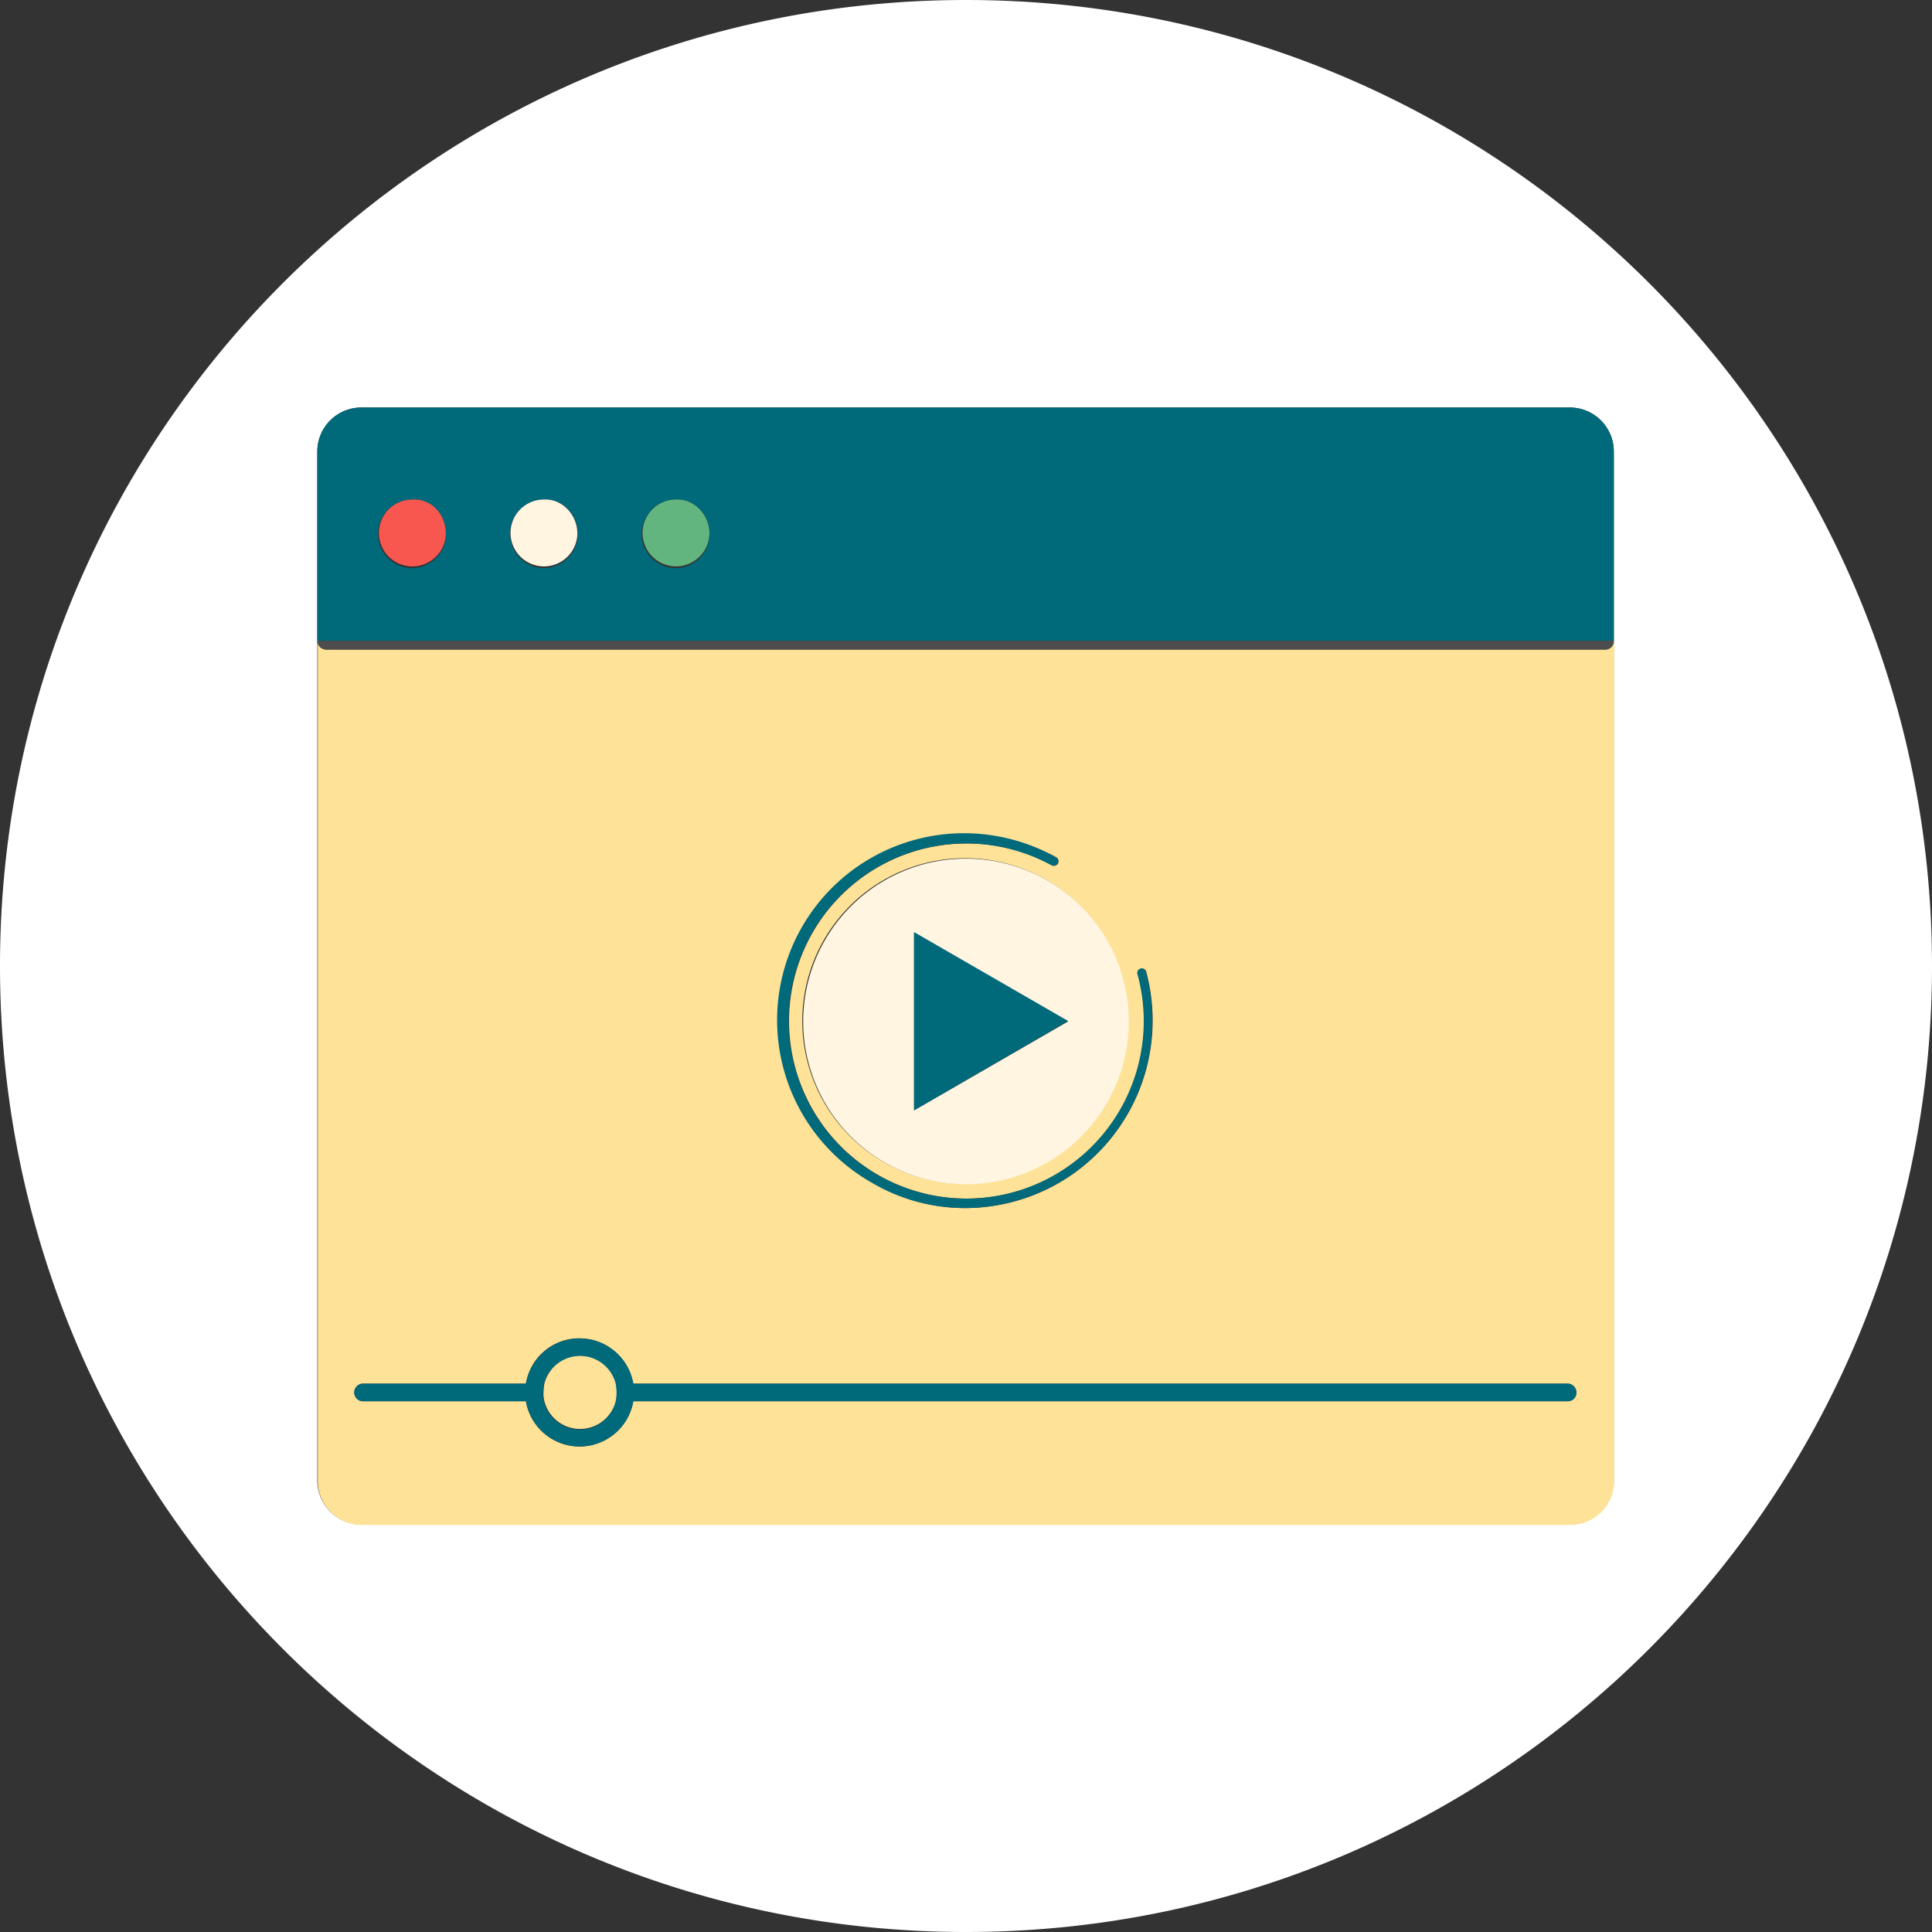 <svg xmlns="http://www.w3.org/2000/svg" viewBox="0 0 439 439"><rect x="0" y="0" width="439" height="439" fill="#333333" stroke="none"/><title>Asset 10</title><g id="Layer_2" data-name="Layer 2"><g id="Слой_1" data-name="Слой 1"><path d="M219.5,0C98.3,0,0,98.3,0,219.5S98.3,439,219.5,439,439,340.7,439,219.5,340.7,0,219.5,0ZM366.7,336.4a10,10,0,0,1-10,10H82.1a10,10,0,0,1-10-10V102.6a10,10,0,0,1,10-10H356.7a10,10,0,0,1,10,10V336.4Z" fill="#fff"/><path d="M366.2,147a2,2,0,0,1-1.4.6H74.2a2,2,0,0,1-2-2V336.5a10,10,0,0,0,10,10H356.8a10,10,0,0,0,10-10V145.6A3.51,3.51,0,0,1,366.2,147ZM256.3,232a37,37,0,1,1-37-37A37,37,0,0,1,256.3,232Zm-73.6-21.2a42.53,42.53,0,0,1,57.3-16,1,1,0,1,1-1,1.8,40.35,40.35,0,1,0,19.6,24.9,1,1,0,1,1,1.9-.5,42.62,42.62,0,0,1-41,53.5,41.53,41.53,0,0,1-21.1-5.7,42.67,42.67,0,0,1-15.7-58ZM356.2,318.4H143.9a12.38,12.38,0,0,1-24.4,0h-37a2,2,0,0,1,0-4h37a12.28,12.28,0,0,1,12.2-10.3,12.45,12.45,0,0,1,12.2,10.3H356.2a2,2,0,0,1,2,2A1.94,1.94,0,0,1,356.2,318.4Z" fill="#fde298"/><path d="M366.7,145.6a1.68,1.68,0,0,1-.6,1.4,2,2,0,0,1-1.4.6H74.1a2,2,0,0,1-2-2Z" fill="#4d4d4d"/><path d="M356.7,92.6H82.1a10,10,0,0,0-10,10v43H366.7v-43A10,10,0,0,0,356.7,92.6Zm-263,36.5a7.8,7.8,0,0,1,0-15.6c4.3-.2,7.6,3.4,7.6,7.8A7.71,7.71,0,0,1,93.7,129.1Zm30,0a7.8,7.8,0,0,1,0-15.6c4.1-.2,7.6,3.4,7.6,7.8A7.84,7.84,0,0,1,123.7,129.1Zm29.9,0a7.8,7.8,0,0,1,0-15.6c4.1-.2,7.6,3.4,7.6,7.8A7.71,7.71,0,0,1,153.6,129.1Z" fill="#00697a"/><path d="M101.3,121.3a7.6,7.6,0,1,1-7.6-7.8C98.1,113.3,101.3,116.9,101.3,121.3Z" fill="#f85750"/><path d="M131.2,121.3a7.6,7.6,0,1,1-7.6-7.8C127.7,113.3,131.2,116.9,131.2,121.3Z" fill="#fff5e0"/><path d="M161.2,121.3a7.6,7.6,0,1,1-7.6-7.8C157.7,113.3,161.2,116.9,161.2,121.3Z" fill="#62b57f"/><path d="M219.5,195.1a37,37,0,1,0,37,37A37,37,0,0,0,219.5,195.1Zm-11.8,57.2V211.9l35,20.2Z" fill="#fff5e0"/><path d="M230.3,273a42.21,42.21,0,0,1-11,1.5,41.53,41.53,0,0,1-21.1-5.7,42.47,42.47,0,0,1,41.7-74,1,1,0,1,1-1,1.8,40.35,40.35,0,1,0,19.6,24.9,1,1,0,1,1,1.9-.5A42.48,42.48,0,0,1,230.3,273Z" fill="#00697a"/><path d="M242.7,232l-35,20.3V211.8Z" fill="#00697a"/><path d="M356.2,314.4H143.9a12.38,12.38,0,0,0-24.4,0h-37a2,2,0,0,0,0,4h37a12.38,12.38,0,0,0,24.4,0H356.2a2,2,0,0,0,2-2A2.07,2.07,0,0,0,356.2,314.4ZM131.7,324.8a8.37,8.37,0,0,1-8.1-6.3,6.48,6.48,0,0,1-.2-2,13.55,13.55,0,0,1,.2-2,8.36,8.36,0,0,1,16.2,0,6.48,6.48,0,0,1,.2,2,12.31,12.31,0,0,1-.2,2A8.2,8.2,0,0,1,131.7,324.8Z" fill="#00697a"/><path d="M140.1,316.4a12.31,12.31,0,0,1-.2,2,8.36,8.36,0,0,1-16.2,0,6.48,6.48,0,0,1-.2-2,13.55,13.55,0,0,1,.2-2,8.36,8.36,0,0,1,16.2,0A15,15,0,0,1,140.1,316.4Z" fill="#fde298"/></g></g></svg>